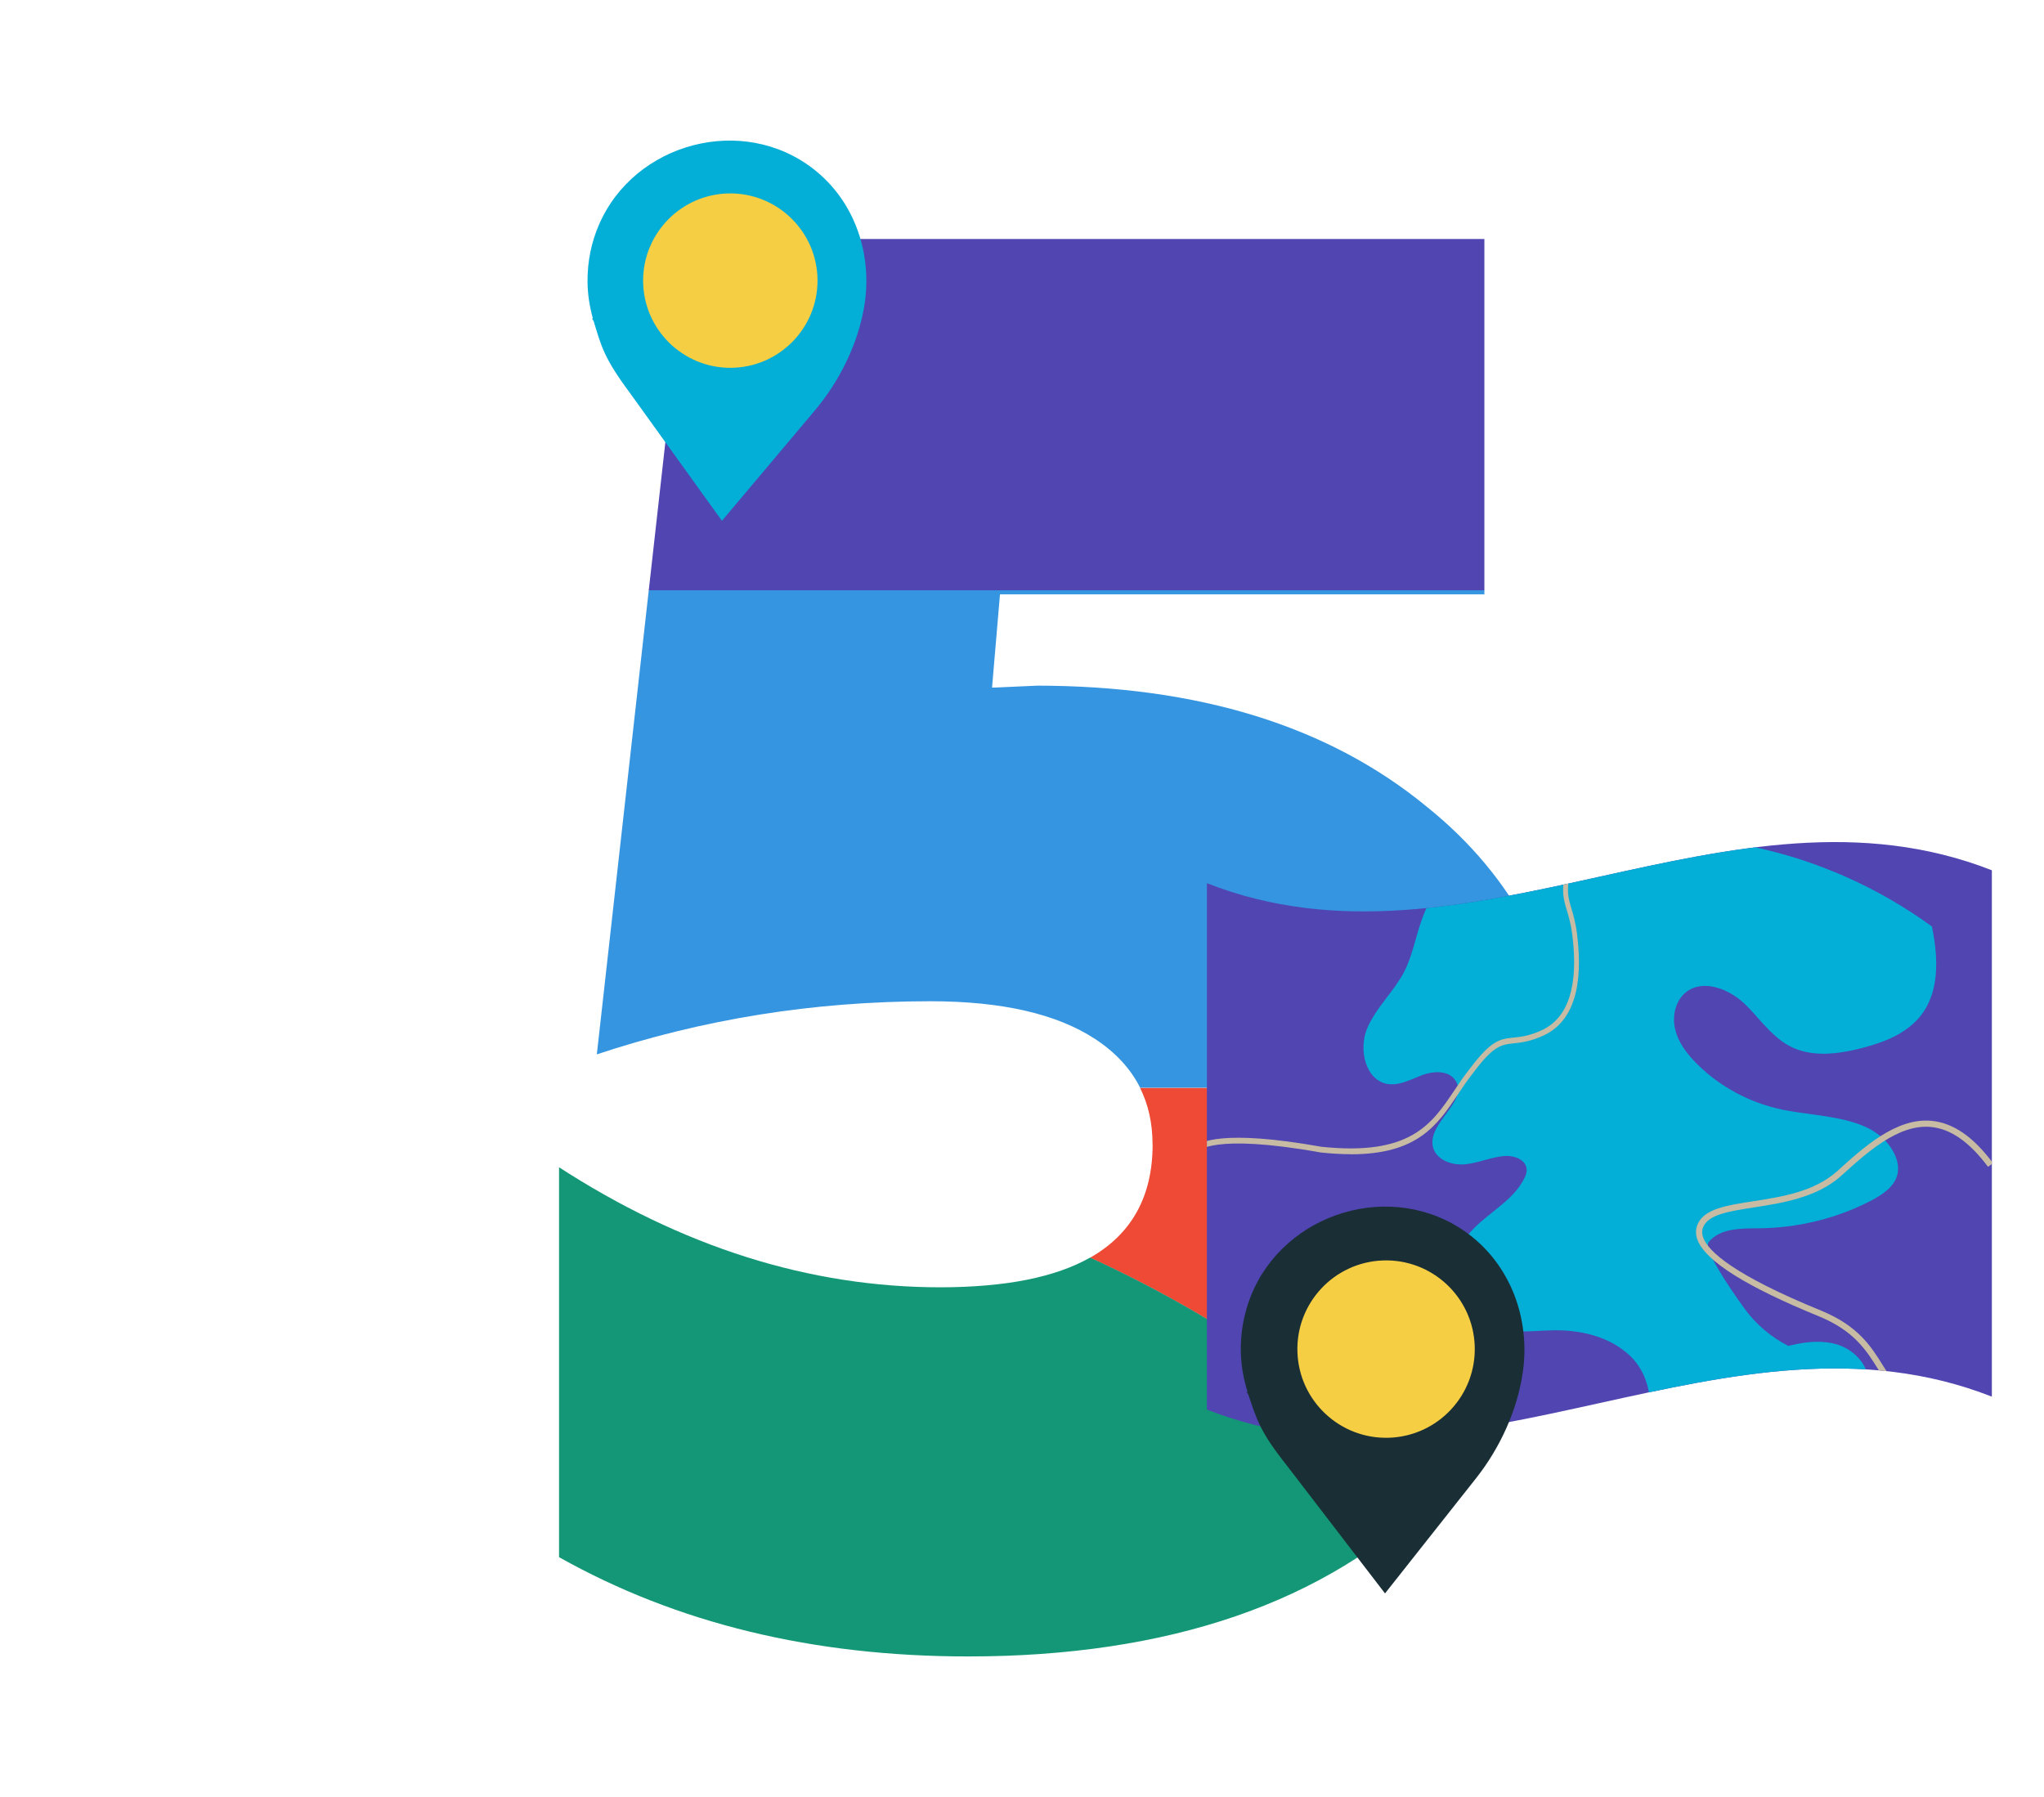 <?xml version="1.0" encoding="UTF-8"?><svg xmlns="http://www.w3.org/2000/svg" xmlns:xlink="http://www.w3.org/1999/xlink" viewBox="0 0 249.72 219.56"><defs><style>.f{fill:none;}.g{fill:#03aed7;}.h{fill:#ee4a36;}.i{fill:#f5ce44;}.j{fill:#c7bca3;}.k{fill:#149777;}.l{fill:#3595e0;}.m{fill:#1a2e35;}.n{fill:#5045b1;}.o{clip-path:url(#e);}.p{clip-path:url(#d);}</style><clipPath id="d"><path class="f" d="M192.42,132.9c-1.43-14.35-7.46-25.79-18.1-34.33-11.97-9.86-27.89-14.8-47.78-14.8l-5.34,.24,.97-11.4h59.18V29.2H83.85l-4.8,42.93-6.35,56.76c13.1-4.37,26.68-6.55,40.75-6.55,8.73,0,15.44,1.54,20.13,4.61,2.5,1.64,4.33,3.62,5.5,5.95,1.02,2.04,1.53,4.34,1.53,6.91,0,6.35-2.55,10.97-7.65,13.86-4.25,2.4-10.27,3.61-18.06,3.61-16.01,0-31.62-4.93-46.81-14.8v47.78c14.39,8.09,31.05,12.13,49.97,12.13,24.78,0,43.88-6.57,57.29-19.7,2.34-2.29,4.51-4.78,6.5-7.47,7.28-9.7,10.91-21.5,10.91-35.41,0-2.37-.12-4.67-.34-6.91Z"/></clipPath><clipPath id="e"><path class="n" d="M243.35,170.64c-31.97-12.54-63.93,14.12-95.9,1.58V107.91c31.97,12.54,63.93-14.12,95.9-1.58v64.31Z"/></clipPath></defs><g id="a"/><g id="b"><g id="c"><g><g class="p"><g><path class="h" d="M140.82,139.81c0,6.35-2.55,10.97-7.65,13.86,17.52,7.99,31.57,18.65,42.38,29.03,2.34-2.29,4.51-4.78,6.5-7.47,7.28-9.7,10.91-21.5,10.91-35.41,0-2.37-.12-4.67-.34-6.91h-53.34c1.02,2.04,1.53,4.34,1.53,6.91Z"/><polygon class="n" points="84.07 29.2 79.26 72.13 181.57 72.13 181.57 29.2 84.07 29.2"/><path class="l" d="M174.54,98.57c-11.97-9.86-27.89-14.8-47.78-14.8l-5.34,.24,.97-11.4h59.18v-.49H79.26l-6.35,56.76c13.1-4.37,26.68-6.55,40.75-6.55,8.73,0,15.44,1.54,20.13,4.61,2.5,1.64,4.33,3.62,5.5,5.95h53.34c-1.43-14.35-7.46-25.79-18.1-34.33Z"/><path class="k" d="M115.11,157.27c-16.01,0-31.62-4.93-46.81-14.8v47.78c14.39,8.09,31.05,12.13,49.97,12.13,24.78,0,43.88-6.57,57.29-19.7-10.82-10.38-24.86-21.03-42.38-29.03-4.25,2.4-10.27,3.61-18.06,3.61Z"/></g></g><g><path class="g" d="M105.58,37.47c1.06-6.27-1.07-12.82-6.17-16.8-8.68-6.78-21.89-3.25-26.23,6.78-.94,2.16-1.41,4.52-1.4,6.87,0,1.6,.25,3.14,.66,4.6-.09,0-.14-.01-.13-.02l.22,.34c.93,3.06,1.25,4.49,4.4,8.73l11.27,15.66s11.4-13.54,11.41-13.55c2.96-3.54,5.19-8.02,5.97-12.61Z"/><path class="i" d="M99.88,34.24c.02,5.88-4.73,10.67-10.61,10.7-5.88,.02-10.67-4.73-10.7-10.61-.02-5.88,4.73-10.67,10.61-10.7,5.88-.02,10.67,4.73,10.7,10.61Z"/></g><g><path class="n" d="M243.35,170.64c-31.97-12.54-63.93,14.12-95.9,1.58V107.91c31.97,12.54,63.93-14.12,95.9-1.58v64.31Z"/><g class="o"><g><path class="g" d="M236.1,121.24h0c-.04,.17-.09,.33-.16,.49-.29,.84-.7,1.63-1.27,2.35-.66,.84-1.47,1.51-2.37,2.07,0,0,0,0,0,0-.12,.07-.24,.14-.37,.22,0,0-.01,0-.02,.01-1.35,.76-2.88,1.26-4.4,1.66-2.94,.76-6.2,1.19-8.88-.24-.69-.36-1.3-.83-1.87-1.35-.19-.17-.37-.35-.56-.53-.55-.55-1.08-1.15-1.61-1.74-.12-.15-.25-.3-.39-.44-.38-.43-.78-.84-1.19-1.22-1.9-1.74-4.95-2.89-6.99-1.33-.82,.64-1.3,1.62-1.45,2.65-.02,.15-.04,.3-.04,.45-.04,.51,.02,1.05,.15,1.53,.4,1.66,1.51,3.04,2.72,4.24,2.79,2.75,6.39,4.67,10.24,5.49h0c.08,.01,.14,.04,.21,.05,.08,0,.16,.03,.24,.04h0c4.8,.92,10.69,.74,13.14,4.93,.31,.53,.54,1.11,.63,1.71,.02,.15,.03,.28,.03,.43h0c0,.25-.02,.5-.07,.75-.34,1.49-1.78,2.46-3.13,3.18-2.99,1.57-6.24,2.61-9.58,3.1-.15,.04-.28,.05-.43,.06h-.01c-1.22,.17-2.45,.25-3.67,.27-2.23,.02-4.84-.05-6.24,1.68-.65,.81,2.17,5.08,4.35,8.1,1.4,1.94,3.25,3.51,5.38,4.59h0c.15-.04,.31-.08,.45-.11,1.88-.43,3.85-.61,5.67-.01,2.07,.69,3.85,2.68,3.64,4.86-.08,.87-.44,1.67-.93,2.42h-25.79c.02-.35,0-.71-.03-1.06-.06-.66-.22-1.31-.45-1.94-.17-.47-.38-.92-.64-1.35-.32-.54-.7-1.05-1.15-1.49-.22-.21-.44-.42-.68-.6-2.39-1.96-5.68-2.68-8.8-2.63-1.65,.03-3.34,.23-4.97,.11h0c-.15,0-.3-.02-.44-.05-.6-.06-1.19-.18-1.77-.37-.83-.28-1.58-.74-2.22-1.33-.16-.14-.31-.28-.46-.44h0c-2.11-2.3-2.79-5.99-1.16-8.71,1.42-2.39,4.12-3.77,6.02-5.76h0c.18-.18,.36-.38,.51-.58h0c.43-.52,.8-1.1,1.08-1.75,.07-.16,.11-.33,.13-.5,.01-.13,.02-.25,0-.37v-.03c-.07-.48-.36-.83-.77-1.09h0c-.12-.09-.28-.16-.43-.21-.47-.19-1.02-.25-1.52-.21-1.62,.13-3.16,.86-4.79,1.01-1.62,.16-3.56-.54-3.93-2.14-.68-2.94,4.4-5.55,2.76-8.09-.79-1.25-2.63-1.18-4.01-.69-.69,.26-1.38,.59-2.09,.83-.18,.06-.35,.12-.53,.16h0c-.53,.14-1.06,.2-1.6,.13-2.75-.41-3.64-4.18-2.58-6.76,.8-1.93,2.23-3.49,3.43-5.18,.09-.14,.19-.26,.27-.4,0,0,0,0,0,0,.31-.45,.6-.91,.85-1.4,.9-1.77,1.29-3.73,1.9-5.62,.47-1.48,1.09-2.89,1.86-4.24,.58-.32,1.17-.61,1.78-.9,.22-.11,.45-.22,.69-.32,4.64-2.19,9.64-3.77,14.88-4.63h.01c.12-.02,.23-.04,.35-.06,.21-.04,.43-.07,.64-.1h0c2.17-.32,4.39-.53,6.65-.59,.19-.01,.37-.01,.56-.01h.01c.2-.01,.4-.01,.61-.01,.15-.01,.29-.01,.44-.01h.24c1.72,0,3.41,.08,5.09,.22,.19,.02,.38,.04,.57,.05,3.08,.3,6.08,.84,9,1.61,.3,.07,.59,.15,.88,.24h.01c2.36,.65,4.65,1.46,6.88,2.4,.21,.09,.43,.17,.65,.28,3.82,1.67,7.43,3.75,10.76,6.17,.07,.28,.11,.55,.16,.82,.44,2.38,.58,4.96-.08,7.23Z"/><path class="j" d="M165.05,141.02c-1.11,0-2.34-.07-3.68-.21-13.4-2.4-15.03-.13-15.04-.11,0,0,.02-.05,.02-.1h-.6c0-.17,.08-.33,.24-.49,.54-.55,3.25-2.18,15.45,0,10.86,1.14,13.47-2.75,16.23-6.87,.6-.89,1.22-1.82,1.93-2.7,2.61-3.49,3.69-3.6,5.33-3.77,.9-.09,1.93-.2,3.52-.94,3.19-1.54,4.42-5.45,3.64-11.62-.17-1.36-.44-2.24-.67-3.02-.39-1.28-.69-2.3-.19-4.53,.69-3.09-.57-5.32-.72-5.57l-.05-.08v-.11l.29-.02,.24-.2c.16,.27,1.57,2.76,.81,6.16-.45,2.02-.2,2.85,.17,4.11,.23,.77,.52,1.72,.7,3.15,.82,6.54-.52,10.7-4.01,12.38-1.68,.78-2.79,.89-3.69,.99-1.55,.16-2.48,.26-4.94,3.55-.7,.87-1.31,1.78-1.9,2.67-2.52,3.76-4.92,7.34-13.09,7.34Z"/><path class="j" d="M241.6,174.67c-2.02,0-5.29-.43-8.28-2.74-1.85-1.4-2.86-3.03-3.84-4.6-1.44-2.32-2.93-4.71-7.22-6.49-8.84-3.6-13.83-6.73-14.85-9.3-.28-.7-.27-1.37,.01-2,.83-1.86,3.57-2.28,6.75-2.77,3.48-.54,7.42-1.15,10.23-3.63,3.24-2.94,7.27-6.61,11.58-6.2,2.64,.25,5.1,1.94,7.51,5.17l-.61,.45c-2.28-3.05-4.56-4.64-6.98-4.87-3.98-.38-7.87,3.16-11,6.01-2.99,2.64-7.22,3.29-10.62,3.82-2.96,.46-5.51,.85-6.17,2.34-.2,.44-.2,.9,0,1.41,.64,1.63,3.67,4.49,14.43,8.88,4.52,1.87,6.07,4.37,7.57,6.79,.99,1.59,1.92,3.08,3.66,4.4,3.81,2.93,8.09,2.65,9.31,2.49,.09-.01,.23-.03,.36,.09l-.25,.28,.03,.38h-.04c-.33,.05-.88,.1-1.58,.1Z"/><path class="j" d="M210.96,133.29h0Z"/></g></g></g><g><path class="m" d="M186.06,167.55c.89-6.41-1.49-13-6.8-16.89-9.04-6.62-22.35-2.62-26.45,7.71-.88,2.23-1.29,4.63-1.21,7.03,.06,1.62,.35,3.18,.82,4.66-.09,0-.15,0-.14-.02l.23,.34c1.04,3.08,1.41,4.53,4.75,8.73l11.95,15.57s11.17-14.12,11.17-14.13c2.9-3.69,5.03-8.32,5.68-13Z"/><path class="i" d="M180.17,164.45c.21,5.98-4.47,11-10.45,11.21-5.98,.21-11-4.47-11.21-10.45-.21-5.98,4.47-11,10.45-11.21,5.98-.21,11,4.47,11.21,10.45Z"/></g></g><rect class="f" width="249.72" height="219.56"/></g></g></svg>